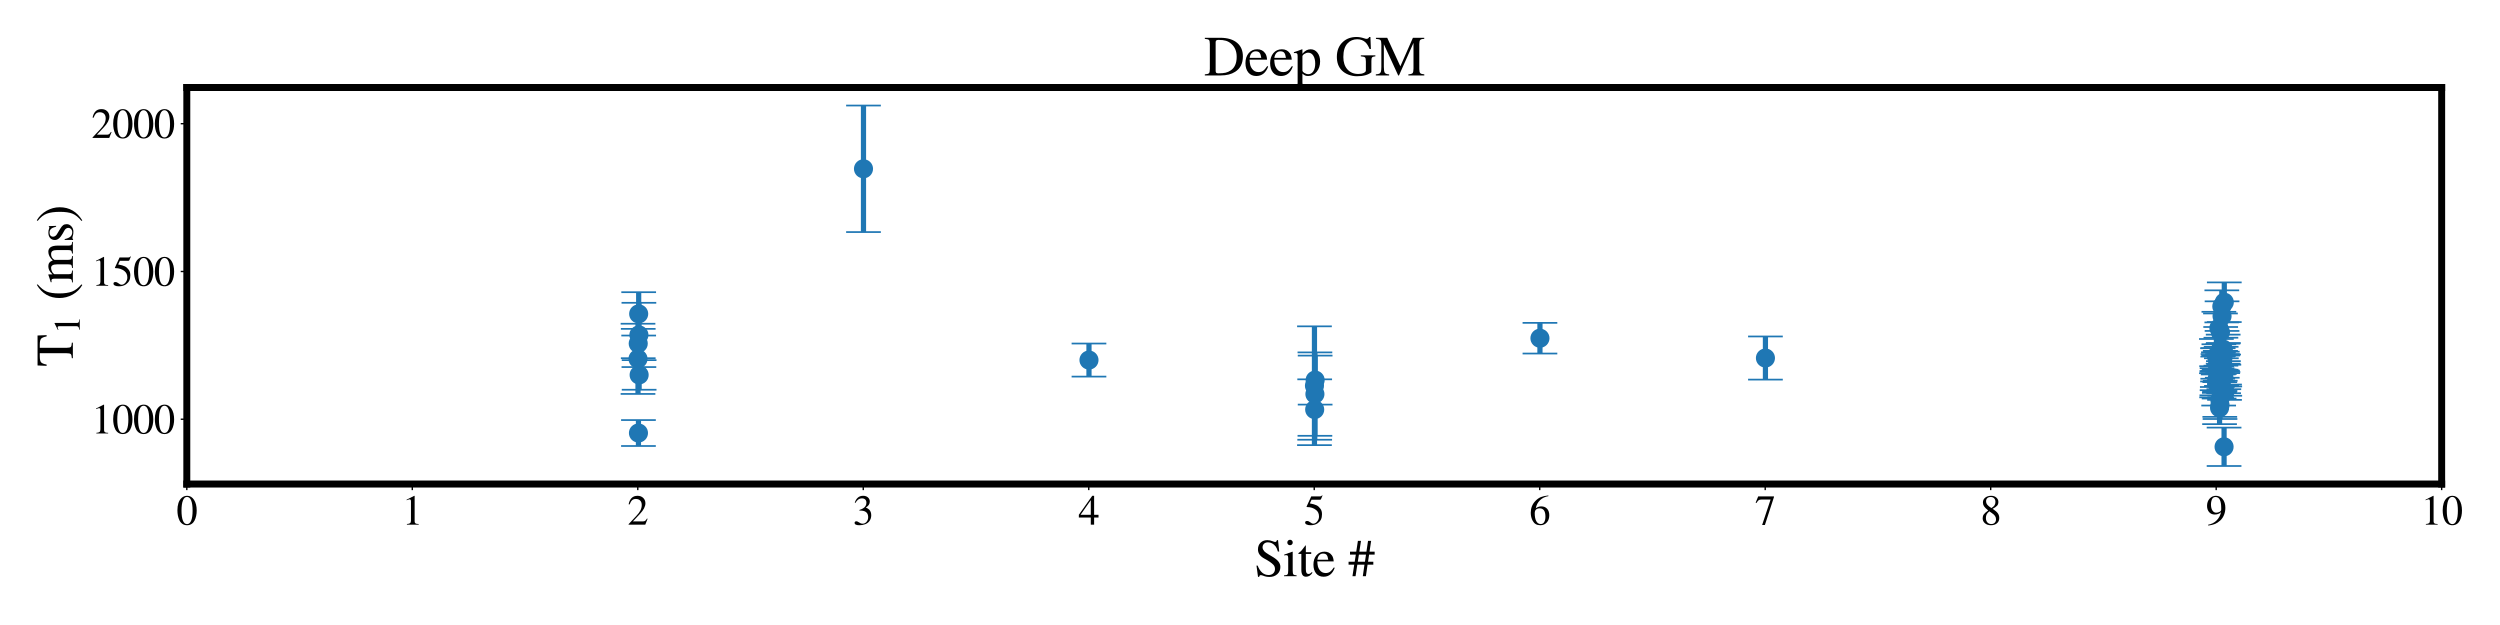 <?xml version="1.0" encoding="utf-8" standalone="no"?>
<!DOCTYPE svg PUBLIC "-//W3C//DTD SVG 1.1//EN"
  "http://www.w3.org/Graphics/SVG/1.1/DTD/svg11.dtd">
<svg height="360pt" version="1.1" viewBox="0 0 1440 360" width="1440pt" xmlns="http://www.w3.org/2000/svg" xmlns:xlink="http://www.w3.org/1999/xlink">
 <defs>
  <style type="text/css">*{stroke-linecap:butt;stroke-linejoin:round;}</style>
 </defs>
 <g id="figure_1">
  <g id="patch_1">
   <path d="M 0 360 
L 1440 360 
L 1440 0 
L 0 0 
z
" style="fill:#ffffff;"/>
  </g>
  <g id="axes_1">
   <g id="patch_2">
    <path d="M 107.6 278.8 
L 1406.4 278.8 
L 1406.4 50.4 
L 107.6 50.4 
z
" style="fill:#ffffff;"/>
   </g>
   <g id="matplotlib.axis_1">
    <g id="xtick_1">
     <g id="line2d_1">
      <defs>
       <path d="M 0 0 
L 0 3.5 
" id="m64546602eb" style="stroke:#000000;stroke-width:0.8;"/>
      </defs>
      <g>
       <use style="stroke:#000000;stroke-width:0.8;" x="107.6" xlink:href="#m64546602eb" y="278.8"/>
      </g>
     </g>
     <g id="text_1">
      <!-- 0 -->
      <g transform="translate(101.6 302.191)scale(0.24 -0.24)">
       <defs>
        <path d="M 3046 2112 
Q 3046 1683 2963 1302 
Q 2880 922 2717 602 
Q 2554 282 2266 96 
Q 1978 -90 1600 -90 
Q 1210 -90 915 108 
Q 621 307 461 640 
Q 301 973 227 1350 
Q 154 1728 154 2150 
Q 154 2746 301 3222 
Q 448 3699 790 4012 
Q 1133 4326 1626 4326 
Q 2253 4326 2649 3712 
Q 3046 3098 3046 2112 
z
M 2432 2080 
Q 2432 3091 2217 3625 
Q 2003 4160 1587 4160 
Q 1190 4160 979 3622 
Q 768 3085 768 2106 
Q 768 1120 979 598 
Q 1190 77 1600 77 
Q 2003 77 2217 598 
Q 2432 1120 2432 2080 
z
" id="STIXGeneral-Regular-30" transform="scale(0.016)"/>
       </defs>
       <use xlink:href="#STIXGeneral-Regular-30"/>
      </g>
     </g>
    </g>
    <g id="xtick_2">
     <g id="line2d_2">
      <g>
       <use style="stroke:#000000;stroke-width:0.8;" x="237.48" xlink:href="#m64546602eb" y="278.8"/>
      </g>
     </g>
     <g id="text_2">
      <!-- 1 -->
      <g transform="translate(231.48 302.191)scale(0.24 -0.24)">
       <defs>
        <path d="M 2522 0 
L 755 0 
L 755 96 
Q 1107 115 1235 227 
Q 1363 339 1363 608 
L 1363 3482 
Q 1363 3795 1171 3795 
Q 1082 3795 883 3718 
L 710 3654 
L 710 3744 
L 1856 4326 
L 1914 4307 
L 1914 486 
Q 1914 275 2042 185 
Q 2170 96 2522 96 
L 2522 0 
z
" id="STIXGeneral-Regular-31" transform="scale(0.016)"/>
       </defs>
       <use xlink:href="#STIXGeneral-Regular-31"/>
      </g>
     </g>
    </g>
    <g id="xtick_3">
     <g id="line2d_3">
      <g>
       <use style="stroke:#000000;stroke-width:0.8;" x="367.36" xlink:href="#m64546602eb" y="278.8"/>
      </g>
     </g>
     <g id="text_3">
      <!-- 2 -->
      <g transform="translate(361.36 302.191)scale(0.24 -0.24)">
       <defs>
        <path d="M 3034 877 
L 2688 0 
L 186 0 
L 186 77 
L 1325 1286 
Q 1773 1754 1965 2144 
Q 2157 2534 2157 2950 
Q 2157 3379 1920 3616 
Q 1683 3853 1267 3853 
Q 922 3853 720 3673 
Q 518 3494 326 3021 
L 192 3053 
Q 301 3648 630 3987 
Q 960 4326 1523 4326 
Q 2054 4326 2380 4006 
Q 2707 3686 2707 3200 
Q 2707 2477 1888 1613 
L 832 486 
L 2330 486 
Q 2541 486 2665 569 
Q 2790 653 2944 915 
L 3034 877 
z
" id="STIXGeneral-Regular-32" transform="scale(0.016)"/>
       </defs>
       <use xlink:href="#STIXGeneral-Regular-32"/>
      </g>
     </g>
    </g>
    <g id="xtick_4">
     <g id="line2d_4">
      <g>
       <use style="stroke:#000000;stroke-width:0.8;" x="497.24" xlink:href="#m64546602eb" y="278.8"/>
      </g>
     </g>
     <g id="text_4">
      <!-- 3 -->
      <g transform="translate(491.24 302.191)scale(0.24 -0.24)">
       <defs>
        <path d="M 390 3264 
L 288 3290 
Q 435 3770 748 4048 
Q 1062 4326 1542 4326 
Q 1990 4326 2265 4083 
Q 2541 3840 2541 3450 
Q 2541 2925 1946 2566 
Q 2298 2413 2477 2227 
Q 2758 1914 2758 1402 
Q 2758 890 2464 506 
Q 2246 211 1840 60 
Q 1434 -90 979 -90 
Q 262 -90 262 275 
Q 262 378 339 442 
Q 416 506 525 506 
Q 685 506 915 339 
Q 1197 141 1466 141 
Q 1818 141 2058 425 
Q 2298 710 2298 1120 
Q 2298 1856 1632 2048 
Q 1434 2112 979 2112 
L 979 2202 
Q 1338 2323 1517 2432 
Q 2035 2726 2035 3290 
Q 2035 3610 1852 3776 
Q 1670 3942 1344 3942 
Q 768 3942 390 3264 
z
" id="STIXGeneral-Regular-33" transform="scale(0.016)"/>
       </defs>
       <use xlink:href="#STIXGeneral-Regular-33"/>
      </g>
     </g>
    </g>
    <g id="xtick_5">
     <g id="line2d_5">
      <g>
       <use style="stroke:#000000;stroke-width:0.8;" x="627.12" xlink:href="#m64546602eb" y="278.8"/>
      </g>
     </g>
     <g id="text_5">
      <!-- 4 -->
      <g transform="translate(621.12 302.191)scale(0.24 -0.24)">
       <defs>
        <path d="M 3027 1069 
L 2368 1069 
L 2368 0 
L 1869 0 
L 1869 1069 
L 77 1069 
L 77 1478 
L 2086 4326 
L 2368 4326 
L 2368 1478 
L 3027 1478 
L 3027 1069 
z
M 1869 1478 
L 1869 3674 
L 333 1478 
L 1869 1478 
z
" id="STIXGeneral-Regular-34" transform="scale(0.016)"/>
       </defs>
       <use xlink:href="#STIXGeneral-Regular-34"/>
      </g>
     </g>
    </g>
    <g id="xtick_6">
     <g id="line2d_6">
      <g>
       <use style="stroke:#000000;stroke-width:0.8;" x="757" xlink:href="#m64546602eb" y="278.8"/>
      </g>
     </g>
     <g id="text_6">
      <!-- 5 -->
      <g transform="translate(751 302.191)scale(0.24 -0.24)">
       <defs>
        <path d="M 2803 4358 
L 2573 3814 
Q 2534 3731 2400 3731 
L 1158 3731 
L 902 3187 
Q 1606 3053 1920 2896 
Q 2234 2739 2502 2368 
Q 2726 2061 2726 1555 
Q 2726 1094 2576 780 
Q 2426 467 2099 224 
Q 1664 -90 1011 -90 
Q 646 -90 422 19 
Q 198 128 198 307 
Q 198 550 486 550 
Q 717 550 960 352 
Q 1210 147 1414 147 
Q 1747 147 2012 480 
Q 2278 813 2278 1229 
Q 2278 1843 1850 2189 
Q 1293 2637 486 2637 
Q 410 2637 410 2688 
L 416 2720 
L 1114 4237 
L 2438 4237 
Q 2547 4237 2608 4269 
Q 2669 4301 2746 4403 
L 2803 4358 
z
" id="STIXGeneral-Regular-35" transform="scale(0.016)"/>
       </defs>
       <use xlink:href="#STIXGeneral-Regular-35"/>
      </g>
     </g>
    </g>
    <g id="xtick_7">
     <g id="line2d_7">
      <g>
       <use style="stroke:#000000;stroke-width:0.8;" x="886.88" xlink:href="#m64546602eb" y="278.8"/>
      </g>
     </g>
     <g id="text_7">
      <!-- 6 -->
      <g transform="translate(880.88 302.191)scale(0.24 -0.24)">
       <defs>
        <path d="M 2854 4378 
L 2867 4275 
Q 2112 4154 1606 3664 
Q 1101 3174 973 2451 
Q 1344 2739 1786 2739 
Q 2349 2739 2672 2380 
Q 2995 2022 2995 1402 
Q 2995 774 2669 378 
Q 2291 -90 1651 -90 
Q 870 -90 518 557 
Q 218 1107 218 1786 
Q 218 2835 915 3552 
Q 1312 3962 1731 4131 
Q 2150 4301 2854 4378 
z
M 2419 1203 
Q 2419 2445 1555 2445 
Q 1235 2445 1024 2275 
Q 813 2106 813 1702 
Q 813 954 1046 522 
Q 1280 90 1722 90 
Q 2061 90 2240 394 
Q 2419 698 2419 1203 
z
" id="STIXGeneral-Regular-36" transform="scale(0.016)"/>
       </defs>
       <use xlink:href="#STIXGeneral-Regular-36"/>
      </g>
     </g>
    </g>
    <g id="xtick_8">
     <g id="line2d_8">
      <g>
       <use style="stroke:#000000;stroke-width:0.8;" x="1016.76" xlink:href="#m64546602eb" y="278.8"/>
      </g>
     </g>
     <g id="text_8">
      <!-- 7 -->
      <g transform="translate(1010.76 302.191)scale(0.24 -0.24)">
       <defs>
        <path d="M 2874 4134 
L 1517 -51 
L 1101 -51 
L 2368 3763 
L 992 3763 
Q 717 3763 582 3667 
Q 448 3571 243 3238 
L 128 3296 
L 512 4237 
L 2874 4237 
L 2874 4134 
z
" id="STIXGeneral-Regular-37" transform="scale(0.016)"/>
       </defs>
       <use xlink:href="#STIXGeneral-Regular-37"/>
      </g>
     </g>
    </g>
    <g id="xtick_9">
     <g id="line2d_9">
      <g>
       <use style="stroke:#000000;stroke-width:0.8;" x="1146.64" xlink:href="#m64546602eb" y="278.8"/>
      </g>
     </g>
     <g id="text_9">
      <!-- 8 -->
      <g transform="translate(1140.64 302.191)scale(0.24 -0.24)">
       <defs>
        <path d="M 2848 992 
Q 2848 499 2505 204 
Q 2163 -90 1587 -90 
Q 1050 -90 704 204 
Q 358 499 358 954 
Q 358 1293 524 1533 
Q 691 1773 1190 2125 
Q 710 2522 553 2765 
Q 397 3008 397 3328 
Q 397 3782 745 4054 
Q 1094 4326 1638 4326 
Q 2106 4326 2410 4060 
Q 2714 3795 2714 3411 
Q 2714 3059 2531 2848 
Q 2349 2637 1856 2374 
Q 2432 1990 2640 1689 
Q 2848 1389 2848 992 
z
M 2272 3411 
Q 2272 3744 2086 3945 
Q 1901 4147 1574 4147 
Q 1248 4147 1059 3977 
Q 870 3808 870 3513 
Q 870 3219 1059 2979 
Q 1248 2739 1670 2490 
Q 1997 2682 2134 2896 
Q 2272 3110 2272 3411 
z
M 1734 1741 
L 1357 1997 
Q 1075 1766 960 1545 
Q 845 1325 845 1011 
Q 845 576 1065 333 
Q 1286 90 1658 90 
Q 1971 90 2166 285 
Q 2362 480 2362 794 
Q 2362 1082 2214 1299 
Q 2067 1517 1734 1741 
z
" id="STIXGeneral-Regular-38" transform="scale(0.016)"/>
       </defs>
       <use xlink:href="#STIXGeneral-Regular-38"/>
      </g>
     </g>
    </g>
    <g id="xtick_10">
     <g id="line2d_10">
      <g>
       <use style="stroke:#000000;stroke-width:0.8;" x="1276.52" xlink:href="#m64546602eb" y="278.8"/>
      </g>
     </g>
     <g id="text_10">
      <!-- 9 -->
      <g transform="translate(1270.52 302.191)scale(0.24 -0.24)">
       <defs>
        <path d="M 378 -141 
L 358 -13 
Q 1094 115 1603 608 
Q 2112 1101 2304 1882 
Q 1933 1517 1344 1517 
Q 826 1517 509 1875 
Q 192 2234 192 2816 
Q 192 3462 573 3894 
Q 954 4326 1523 4326 
Q 2131 4326 2528 3840 
Q 2938 3328 2938 2522 
Q 2938 1958 2742 1462 
Q 2547 966 2170 621 
Q 1773 262 1395 105 
Q 1018 -51 378 -141 
z
M 2317 2272 
L 2317 2522 
Q 2317 4147 1472 4147 
Q 1171 4147 1005 3930 
Q 909 3802 845 3546 
Q 781 3290 781 3034 
Q 781 2464 995 2128 
Q 1210 1792 1568 1792 
Q 1824 1792 2070 1917 
Q 2317 2042 2317 2272 
z
" id="STIXGeneral-Regular-39" transform="scale(0.016)"/>
       </defs>
       <use xlink:href="#STIXGeneral-Regular-39"/>
      </g>
     </g>
    </g>
    <g id="xtick_11">
     <g id="line2d_11">
      <g>
       <use style="stroke:#000000;stroke-width:0.8;" x="1406.4" xlink:href="#m64546602eb" y="278.8"/>
      </g>
     </g>
     <g id="text_11">
      <!-- 10 -->
      <g transform="translate(1394.4 302.191)scale(0.24 -0.24)">
       <use xlink:href="#STIXGeneral-Regular-31"/>
       <use x="50" xlink:href="#STIXGeneral-Regular-30"/>
      </g>
     </g>
    </g>
    <g id="text_12">
     <!-- Site # -->
     <g transform="translate(722.411 331.889)scale(0.3 -0.3)">
      <defs>
       <path d="M 3002 2963 
L 2842 2963 
Q 2733 3360 2579 3565 
Q 2189 4064 1651 4064 
Q 1357 4064 1181 3894 
Q 1005 3725 1005 3456 
Q 1005 3328 1069 3206 
Q 1133 3085 1206 2998 
Q 1280 2912 1465 2784 
Q 1651 2656 1766 2589 
Q 1882 2522 2150 2362 
Q 2669 2061 2905 1763 
Q 3142 1466 3142 1107 
Q 3142 576 2771 243 
Q 2400 -90 1837 -90 
Q 1421 -90 1082 58 
Q 915 128 781 128 
Q 704 128 653 70 
Q 602 13 602 -83 
L 461 -83 
L 275 1274 
L 416 1274 
Q 845 141 1734 141 
Q 2074 141 2285 342 
Q 2496 544 2496 858 
Q 2496 1158 2310 1363 
Q 2003 1696 1235 2106 
Q 454 2522 454 3206 
Q 454 3718 768 4022 
Q 1082 4326 1568 4326 
Q 1907 4326 2240 4186 
Q 2413 4109 2522 4109 
Q 2688 4109 2726 4326 
L 2861 4326 
L 3002 2963 
z
" id="STIXGeneral-Regular-53" transform="scale(0.016)"/>
       <path d="M 1152 4045 
Q 1152 3904 1056 3811 
Q 960 3718 819 3718 
Q 685 3718 592 3811 
Q 499 3904 499 4045 
Q 499 4179 595 4275 
Q 691 4371 826 4371 
Q 966 4371 1059 4275 
Q 1152 4179 1152 4045 
z
M 1619 0 
L 102 0 
L 102 96 
Q 435 115 521 211 
Q 608 307 608 666 
L 608 2118 
Q 608 2342 563 2432 
Q 518 2522 397 2522 
Q 243 2522 128 2490 
L 128 2592 
L 1120 2944 
L 1146 2918 
L 1146 672 
Q 1146 314 1226 218 
Q 1306 122 1619 96 
L 1619 0 
z
" id="STIXGeneral-Regular-69" transform="scale(0.016)"/>
       <path d="M 1702 493 
L 1786 422 
Q 1478 -64 1011 -64 
Q 448 -64 448 749 
L 448 2675 
L 109 2675 
Q 83 2694 83 2720 
Q 83 2771 192 2842 
Q 435 2982 813 3526 
Q 826 3546 874 3606 
Q 922 3667 941 3706 
Q 986 3706 986 3622 
L 986 2880 
L 1632 2880 
L 1632 2675 
L 986 2675 
L 986 845 
Q 986 538 1062 403 
Q 1139 269 1318 269 
Q 1510 269 1702 493 
z
" id="STIXGeneral-Regular-74" transform="scale(0.016)"/>
       <path d="M 2611 1050 
L 2714 1005 
Q 2330 -64 1376 -64 
Q 813 -64 486 329 
Q 160 723 160 1389 
Q 160 2074 525 2509 
Q 890 2944 1485 2944 
Q 2061 2944 2374 2502 
Q 2560 2246 2592 1773 
L 621 1773 
Q 646 1370 700 1158 
Q 755 947 915 730 
Q 1184 378 1626 378 
Q 1939 378 2153 531 
Q 2368 685 2611 1050 
z
M 634 1978 
L 1939 1978 
Q 1882 2381 1750 2547 
Q 1619 2714 1312 2714 
Q 1043 2714 864 2525 
Q 685 2336 634 1978 
z
" id="STIXGeneral-Regular-65" transform="scale(0.016)"/>
       <path id="STIXGeneral-Regular-20" transform="scale(0.016)"/>
       <path d="M 3168 2592 
L 2502 2592 
L 2374 1734 
L 3008 1734 
L 3008 1382 
L 2317 1382 
L 2118 0 
L 1747 0 
L 1946 1382 
L 1088 1382 
L 877 0 
L 506 0 
L 717 1382 
L 38 1382 
L 38 1734 
L 774 1734 
L 909 2592 
L 211 2592 
L 211 2944 
L 960 2944 
L 1158 4237 
L 1530 4237 
L 1331 2944 
L 2182 2944 
L 2374 4237 
L 2746 4237 
L 2554 2944 
L 3168 2944 
L 3168 2592 
z
M 2131 2592 
L 1280 2592 
L 1146 1734 
L 2003 1734 
L 2131 2592 
z
" id="STIXGeneral-Regular-23" transform="scale(0.016)"/>
      </defs>
      <use xlink:href="#STIXGeneral-Regular-53"/>
      <use x="55.6" xlink:href="#STIXGeneral-Regular-69"/>
      <use x="83.4" xlink:href="#STIXGeneral-Regular-74"/>
      <use x="111.2" xlink:href="#STIXGeneral-Regular-65"/>
      <use x="155.6" xlink:href="#STIXGeneral-Regular-20"/>
      <use x="180.6" xlink:href="#STIXGeneral-Regular-23"/>
     </g>
    </g>
   </g>
   <g id="matplotlib.axis_2">
    <g id="ytick_1">
     <g id="line2d_12">
      <defs>
       <path d="M 0 0 
L -3.5 0 
" id="m3d7fb44130" style="stroke:#000000;stroke-width:0.8;"/>
      </defs>
      <g>
       <use style="stroke:#000000;stroke-width:0.8;" x="107.6" xlink:href="#m3d7fb44130" y="241.481"/>
      </g>
     </g>
     <g id="text_13">
      <!-- 1000 -->
      <g transform="translate(52.6 249.676)scale(0.24 -0.24)">
       <use xlink:href="#STIXGeneral-Regular-31"/>
       <use x="50" xlink:href="#STIXGeneral-Regular-30"/>
       <use x="100" xlink:href="#STIXGeneral-Regular-30"/>
       <use x="150" xlink:href="#STIXGeneral-Regular-30"/>
      </g>
     </g>
    </g>
    <g id="ytick_2">
     <g id="line2d_13">
      <g>
       <use style="stroke:#000000;stroke-width:0.8;" x="107.6" xlink:href="#m3d7fb44130" y="156.369"/>
      </g>
     </g>
     <g id="text_14">
      <!-- 1500 -->
      <g transform="translate(52.6 164.565)scale(0.24 -0.24)">
       <use xlink:href="#STIXGeneral-Regular-31"/>
       <use x="50" xlink:href="#STIXGeneral-Regular-35"/>
       <use x="100" xlink:href="#STIXGeneral-Regular-30"/>
       <use x="150" xlink:href="#STIXGeneral-Regular-30"/>
      </g>
     </g>
    </g>
    <g id="ytick_3">
     <g id="line2d_14">
      <g>
       <use style="stroke:#000000;stroke-width:0.8;" x="107.6" xlink:href="#m3d7fb44130" y="71.258"/>
      </g>
     </g>
     <g id="text_15">
      <!-- 2000 -->
      <g transform="translate(52.6 79.454)scale(0.24 -0.24)">
       <use xlink:href="#STIXGeneral-Regular-32"/>
       <use x="50" xlink:href="#STIXGeneral-Regular-30"/>
       <use x="100" xlink:href="#STIXGeneral-Regular-30"/>
       <use x="150" xlink:href="#STIXGeneral-Regular-30"/>
      </g>
     </g>
    </g>
    <g id="text_16">
     <!-- T$_1$ (ms) -->
     <g transform="translate(42.089 211.25)rotate(-90)scale(0.3 -0.3)">
      <defs>
       <path d="M 3795 3149 
L 3642 3149 
Q 3539 3674 3353 3821 
Q 3168 3968 2656 3968 
L 2278 3968 
L 2278 710 
Q 2278 346 2387 243 
Q 2496 141 2893 122 
L 2893 0 
L 1024 0 
L 1024 122 
Q 1427 147 1526 256 
Q 1626 365 1626 787 
L 1626 3968 
L 1242 3968 
Q 723 3968 540 3817 
Q 358 3667 262 3149 
L 109 3149 
L 154 4237 
L 3750 4237 
L 3795 3149 
z
" id="STIXGeneral-Regular-54" transform="scale(0.016)"/>
       <path d="M 1946 -1030 
L 1869 -1133 
Q 1126 -710 716 32 
Q 307 774 307 1613 
Q 307 3386 1888 4326 
L 1946 4224 
Q 1293 3667 1075 3126 
Q 858 2586 858 1632 
Q 858 685 1082 96 
Q 1306 -493 1946 -1030 
z
" id="STIXGeneral-Regular-28" transform="scale(0.016)"/>
       <path d="M 4960 0 
L 3565 0 
L 3565 96 
Q 3834 122 3907 208 
Q 3981 294 3981 576 
L 3981 1894 
Q 3981 2278 3869 2444 
Q 3757 2611 3488 2611 
Q 3264 2611 3107 2521 
Q 2950 2432 2803 2221 
L 2803 608 
Q 2803 301 2896 201 
Q 2989 102 3264 96 
L 3264 0 
L 1830 0 
L 1830 96 
Q 2112 115 2189 188 
Q 2266 262 2266 550 
L 2266 1901 
Q 2266 2611 1850 2611 
Q 1670 2611 1468 2531 
Q 1267 2451 1171 2336 
Q 1088 2240 1088 2227 
L 1088 448 
Q 1088 243 1177 176 
Q 1267 109 1523 96 
L 1523 0 
L 102 0 
L 102 96 
Q 371 102 460 195 
Q 550 288 550 563 
L 550 2150 
Q 550 2387 499 2480 
Q 448 2573 326 2573 
Q 230 2573 122 2547 
L 122 2656 
Q 557 2778 1011 2944 
L 1062 2925 
L 1062 2451 
L 1075 2451 
Q 1363 2752 1584 2848 
Q 1805 2944 2054 2944 
Q 2560 2944 2733 2406 
Q 3232 2944 3776 2944 
Q 4518 2944 4518 1792 
L 4518 493 
Q 4518 282 4582 202 
Q 4646 122 4794 109 
L 4960 96 
L 4960 0 
z
" id="STIXGeneral-Regular-6d" transform="scale(0.016)"/>
       <path d="M 998 1926 
L 1664 1523 
Q 1984 1331 2105 1164 
Q 2227 998 2227 736 
Q 2227 416 1961 176 
Q 1696 -64 1331 -64 
Q 1030 -64 864 -6 
Q 691 51 570 51 
Q 461 51 416 -26 
L 333 -26 
L 333 979 
L 435 979 
Q 538 512 730 294 
Q 922 77 1248 77 
Q 1485 77 1632 211 
Q 1779 346 1779 550 
Q 1779 845 1440 1030 
L 1094 1222 
Q 326 1651 326 2150 
Q 326 2522 566 2730 
Q 806 2938 1210 2938 
Q 1491 2938 1638 2867 
Q 1754 2816 1818 2816 
Q 1862 2816 1920 2880 
L 1990 2880 
L 2022 2010 
L 1926 2010 
Q 1818 2445 1654 2621 
Q 1491 2797 1203 2797 
Q 986 2797 854 2688 
Q 723 2579 723 2362 
Q 723 2253 796 2128 
Q 870 2003 998 1926 
z
" id="STIXGeneral-Regular-73" transform="scale(0.016)"/>
       <path d="M 186 4224 
L 262 4326 
Q 992 3891 1408 3148 
Q 1824 2406 1824 1581 
Q 1824 -166 243 -1133 
L 186 -1030 
Q 845 -486 1059 54 
Q 1274 595 1274 1562 
Q 1274 2534 1059 3120 
Q 845 3706 186 4224 
z
" id="STIXGeneral-Regular-29" transform="scale(0.016)"/>
      </defs>
      <use transform="translate(0 0.406)" xlink:href="#STIXGeneral-Regular-54"/>
      <use transform="translate(62.643 -12.822)scale(0.7)" xlink:href="#STIXGeneral-Regular-31"/>
      <use transform="translate(102.053 0.406)" xlink:href="#STIXGeneral-Regular-20"/>
      <use transform="translate(127.053 0.406)" xlink:href="#STIXGeneral-Regular-28"/>
      <use transform="translate(160.353 0.406)" xlink:href="#STIXGeneral-Regular-6d"/>
      <use transform="translate(238.153 0.406)" xlink:href="#STIXGeneral-Regular-73"/>
      <use transform="translate(277.053 0.406)" xlink:href="#STIXGeneral-Regular-29"/>
     </g>
    </g>
   </g>
   <g id="LineCollection_1">
    <path clip-path="url(#p3cda4114a9)" style="fill:none;stroke:#1f77b4;stroke-width:3;"/>
    <path clip-path="url(#p3cda4114a9)" d="M 367.49 226.911 
L 367.49 186.481 
" style="fill:none;stroke:#1f77b4;stroke-width:3;"/>
    <path clip-path="url(#p3cda4114a9)" d="M 367.62 206.306 
L 367.62 189.443 
" style="fill:none;stroke:#1f77b4;stroke-width:3;"/>
    <path clip-path="url(#p3cda4114a9)" d="M 367.75 256.887 
L 367.75 241.945 
" style="fill:none;stroke:#1f77b4;stroke-width:3;"/>
    <path clip-path="url(#p3cda4114a9)" d="M 367.88 193.263 
L 367.88 168.32 
" style="fill:none;stroke:#1f77b4;stroke-width:3;"/>
    <path clip-path="url(#p3cda4114a9)" d="M 368.009 211.43 
L 368.009 174.395 
" style="fill:none;stroke:#1f77b4;stroke-width:3;"/>
    <path clip-path="url(#p3cda4114a9)" d="M 368.139 224.471 
L 368.139 207.423 
" style="fill:none;stroke:#1f77b4;stroke-width:3;"/>
    <path clip-path="url(#p3cda4114a9)" d="M 497.37 133.673 
L 497.37 60.782 
" style="fill:none;stroke:#1f77b4;stroke-width:3;"/>
    <path clip-path="url(#p3cda4114a9)" d="M 627.25 216.907 
L 627.25 197.881 
" style="fill:none;stroke:#1f77b4;stroke-width:3;"/>
    <path clip-path="url(#p3cda4114a9)" d="M 757.13 256.387 
L 757.13 187.979 
" style="fill:none;stroke:#1f77b4;stroke-width:3;"/>
    <path clip-path="url(#p3cda4114a9)" d="M 757.26 253.304 
L 757.26 218.485 
" style="fill:none;stroke:#1f77b4;stroke-width:3;"/>
    <path clip-path="url(#p3cda4114a9)" d="M 757.39 251.032 
L 757.39 202.966 
" style="fill:none;stroke:#1f77b4;stroke-width:3;"/>
    <path clip-path="url(#p3cda4114a9)" d="M 757.52 233.057 
L 757.52 204.816 
" style="fill:none;stroke:#1f77b4;stroke-width:3;"/>
    <path clip-path="url(#p3cda4114a9)" d="M 887.01 203.65 
L 887.01 185.982 
" style="fill:none;stroke:#1f77b4;stroke-width:3;"/>
    <path clip-path="url(#p3cda4114a9)" d="M 1016.89 218.657 
L 1016.89 193.802 
" style="fill:none;stroke:#1f77b4;stroke-width:3;"/>
    <path clip-path="url(#p3cda4114a9)" style="fill:none;stroke:#1f77b4;stroke-width:3;"/>
    <path clip-path="url(#p3cda4114a9)" style="fill:none;stroke:#1f77b4;stroke-width:3;"/>
    <path clip-path="url(#p3cda4114a9)" d="M 1276.65 214.973 
L 1276.65 195.256 
" style="fill:none;stroke:#1f77b4;stroke-width:3;"/>
    <path clip-path="url(#p3cda4114a9)" d="M 1276.78 228.865 
L 1276.78 210.94 
" style="fill:none;stroke:#1f77b4;stroke-width:3;"/>
    <path clip-path="url(#p3cda4114a9)" d="M 1276.91 227.698 
L 1276.91 213.745 
" style="fill:none;stroke:#1f77b4;stroke-width:3;"/>
    <path clip-path="url(#p3cda4114a9)" d="M 1277.04 224.745 
L 1277.04 212.094 
" style="fill:none;stroke:#1f77b4;stroke-width:3;"/>
    <path clip-path="url(#p3cda4114a9)" d="M 1277.169 222.894 
L 1277.169 214.04 
" style="fill:none;stroke:#1f77b4;stroke-width:3;"/>
    <path clip-path="url(#p3cda4114a9)" d="M 1277.299 219.741 
L 1277.299 200.576 
" style="fill:none;stroke:#1f77b4;stroke-width:3;"/>
    <path clip-path="url(#p3cda4114a9)" d="M 1277.429 218.144 
L 1277.429 205.414 
" style="fill:none;stroke:#1f77b4;stroke-width:3;"/>
    <path clip-path="url(#p3cda4114a9)" d="M 1277.559 215.008 
L 1277.559 203.958 
" style="fill:none;stroke:#1f77b4;stroke-width:3;"/>
    <path clip-path="url(#p3cda4114a9)" d="M 1277.689 215.688 
L 1277.689 200.553 
" style="fill:none;stroke:#1f77b4;stroke-width:3;"/>
    <path clip-path="url(#p3cda4114a9)" d="M 1277.819 213.638 
L 1277.819 202.919 
" style="fill:none;stroke:#1f77b4;stroke-width:3;"/>
    <path clip-path="url(#p3cda4114a9)" d="M 1277.949 233.586 
L 1277.949 204.928 
" style="fill:none;stroke:#1f77b4;stroke-width:3;"/>
    <path clip-path="url(#p3cda4114a9)" d="M 1278.079 198.295 
L 1278.079 179.606 
" style="fill:none;stroke:#1f77b4;stroke-width:3;"/>
    <path clip-path="url(#p3cda4114a9)" d="M 1278.208 229.545 
L 1278.208 212.809 
" style="fill:none;stroke:#1f77b4;stroke-width:3;"/>
    <path clip-path="url(#p3cda4114a9)" d="M 1278.338 226.297 
L 1278.338 215.389 
" style="fill:none;stroke:#1f77b4;stroke-width:3;"/>
    <path clip-path="url(#p3cda4114a9)" d="M 1278.468 244.314 
L 1278.468 225.487 
" style="fill:none;stroke:#1f77b4;stroke-width:3;"/>
    <path clip-path="url(#p3cda4114a9)" d="M 1278.598 240.103 
L 1278.598 220.126 
" style="fill:none;stroke:#1f77b4;stroke-width:3;"/>
    <path clip-path="url(#p3cda4114a9)" d="M 1278.728 241.351 
L 1278.728 225.17 
" style="fill:none;stroke:#1f77b4;stroke-width:3;"/>
    <path clip-path="url(#p3cda4114a9)" d="M 1278.858 219.292 
L 1278.858 202.104 
" style="fill:none;stroke:#1f77b4;stroke-width:3;"/>
    <path clip-path="url(#p3cda4114a9)" d="M 1278.988 202.155 
L 1278.988 180.569 
" style="fill:none;stroke:#1f77b4;stroke-width:3;"/>
    <path clip-path="url(#p3cda4114a9)" d="M 1279.118 213.759 
L 1279.118 188.364 
" style="fill:none;stroke:#1f77b4;stroke-width:3;"/>
    <path clip-path="url(#p3cda4114a9)" d="M 1279.247 210.619 
L 1279.247 194.549 
" style="fill:none;stroke:#1f77b4;stroke-width:3;"/>
    <path clip-path="url(#p3cda4114a9)" d="M 1279.377 212.965 
L 1279.377 199.744 
" style="fill:none;stroke:#1f77b4;stroke-width:3;"/>
    <path clip-path="url(#p3cda4114a9)" d="M 1279.507 222.456 
L 1279.507 206.366 
" style="fill:none;stroke:#1f77b4;stroke-width:3;"/>
    <path clip-path="url(#p3cda4114a9)" d="M 1279.637 222.279 
L 1279.637 213.72 
" style="fill:none;stroke:#1f77b4;stroke-width:3;"/>
    <path clip-path="url(#p3cda4114a9)" d="M 1279.767 185.708 
L 1279.767 167.237 
" style="fill:none;stroke:#1f77b4;stroke-width:3;"/>
    <path clip-path="url(#p3cda4114a9)" d="M 1279.897 190.628 
L 1279.897 173.562 
" style="fill:none;stroke:#1f77b4;stroke-width:3;"/>
    <path clip-path="url(#p3cda4114a9)" d="M 1280.027 217.591 
L 1280.027 202.554 
" style="fill:none;stroke:#1f77b4;stroke-width:3;"/>
    <path clip-path="url(#p3cda4114a9)" d="M 1280.157 213.474 
L 1280.157 203.958 
" style="fill:none;stroke:#1f77b4;stroke-width:3;"/>
    <path clip-path="url(#p3cda4114a9)" d="M 1280.287 214.941 
L 1280.287 204.805 
" style="fill:none;stroke:#1f77b4;stroke-width:3;"/>
    <path clip-path="url(#p3cda4114a9)" d="M 1280.416 214.23 
L 1280.416 197.958 
" style="fill:none;stroke:#1f77b4;stroke-width:3;"/>
    <path clip-path="url(#p3cda4114a9)" d="M 1280.546 209.47 
L 1280.546 192.749 
" style="fill:none;stroke:#1f77b4;stroke-width:3;"/>
    <path clip-path="url(#p3cda4114a9)" d="M 1280.676 208.003 
L 1280.676 197.555 
" style="fill:none;stroke:#1f77b4;stroke-width:3;"/>
    <path clip-path="url(#p3cda4114a9)" d="M 1280.806 226.475 
L 1280.806 204.22 
" style="fill:none;stroke:#1f77b4;stroke-width:3;"/>
    <path clip-path="url(#p3cda4114a9)" d="M 1280.936 224.173 
L 1280.936 210.074 
" style="fill:none;stroke:#1f77b4;stroke-width:3;"/>
    <path clip-path="url(#p3cda4114a9)" d="M 1281.066 268.418 
L 1281.066 246.309 
" style="fill:none;stroke:#1f77b4;stroke-width:3;"/>
    <path clip-path="url(#p3cda4114a9)" d="M 1281.196 185.51 
L 1281.196 162.669 
" style="fill:none;stroke:#1f77b4;stroke-width:3;"/>
    <path clip-path="url(#p3cda4114a9)" d="M 1281.326 230.327 
L 1281.326 221.49 
" style="fill:none;stroke:#1f77b4;stroke-width:3;"/>
    <path clip-path="url(#p3cda4114a9)" d="M 1281.455 227.954 
L 1281.455 222.62 
" style="fill:none;stroke:#1f77b4;stroke-width:3;"/>
    <path clip-path="url(#p3cda4114a9)" style="fill:none;stroke:#1f77b4;stroke-width:3;"/>
   </g>
   <g id="line2d_15">
    <defs>
     <path d="M 10 0 
L -10 -0 
" id="md7425f77d5" style="stroke:#1f77b4;"/>
    </defs>
    <g clip-path="url(#p3cda4114a9)">
     <use style="fill:#1f77b4;stroke:#1f77b4;" x="367.49" xlink:href="#md7425f77d5" y="226.911"/>
     <use style="fill:#1f77b4;stroke:#1f77b4;" x="367.62" xlink:href="#md7425f77d5" y="206.306"/>
     <use style="fill:#1f77b4;stroke:#1f77b4;" x="367.75" xlink:href="#md7425f77d5" y="256.887"/>
     <use style="fill:#1f77b4;stroke:#1f77b4;" x="367.88" xlink:href="#md7425f77d5" y="193.263"/>
     <use style="fill:#1f77b4;stroke:#1f77b4;" x="368.009" xlink:href="#md7425f77d5" y="211.43"/>
     <use style="fill:#1f77b4;stroke:#1f77b4;" x="368.139" xlink:href="#md7425f77d5" y="224.471"/>
     <use style="fill:#1f77b4;stroke:#1f77b4;" x="497.37" xlink:href="#md7425f77d5" y="133.673"/>
     <use style="fill:#1f77b4;stroke:#1f77b4;" x="627.25" xlink:href="#md7425f77d5" y="216.907"/>
     <use style="fill:#1f77b4;stroke:#1f77b4;" x="757.13" xlink:href="#md7425f77d5" y="256.387"/>
     <use style="fill:#1f77b4;stroke:#1f77b4;" x="757.26" xlink:href="#md7425f77d5" y="253.304"/>
     <use style="fill:#1f77b4;stroke:#1f77b4;" x="757.39" xlink:href="#md7425f77d5" y="251.032"/>
     <use style="fill:#1f77b4;stroke:#1f77b4;" x="757.52" xlink:href="#md7425f77d5" y="233.057"/>
     <use style="fill:#1f77b4;stroke:#1f77b4;" x="887.01" xlink:href="#md7425f77d5" y="203.65"/>
     <use style="fill:#1f77b4;stroke:#1f77b4;" x="1016.89" xlink:href="#md7425f77d5" y="218.657"/>
     <use style="fill:#1f77b4;stroke:#1f77b4;" x="1276.65" xlink:href="#md7425f77d5" y="214.973"/>
     <use style="fill:#1f77b4;stroke:#1f77b4;" x="1276.78" xlink:href="#md7425f77d5" y="228.865"/>
     <use style="fill:#1f77b4;stroke:#1f77b4;" x="1276.91" xlink:href="#md7425f77d5" y="227.698"/>
     <use style="fill:#1f77b4;stroke:#1f77b4;" x="1277.04" xlink:href="#md7425f77d5" y="224.745"/>
     <use style="fill:#1f77b4;stroke:#1f77b4;" x="1277.169" xlink:href="#md7425f77d5" y="222.894"/>
     <use style="fill:#1f77b4;stroke:#1f77b4;" x="1277.299" xlink:href="#md7425f77d5" y="219.741"/>
     <use style="fill:#1f77b4;stroke:#1f77b4;" x="1277.429" xlink:href="#md7425f77d5" y="218.144"/>
     <use style="fill:#1f77b4;stroke:#1f77b4;" x="1277.559" xlink:href="#md7425f77d5" y="215.008"/>
     <use style="fill:#1f77b4;stroke:#1f77b4;" x="1277.689" xlink:href="#md7425f77d5" y="215.688"/>
     <use style="fill:#1f77b4;stroke:#1f77b4;" x="1277.819" xlink:href="#md7425f77d5" y="213.638"/>
     <use style="fill:#1f77b4;stroke:#1f77b4;" x="1277.949" xlink:href="#md7425f77d5" y="233.586"/>
     <use style="fill:#1f77b4;stroke:#1f77b4;" x="1278.079" xlink:href="#md7425f77d5" y="198.295"/>
     <use style="fill:#1f77b4;stroke:#1f77b4;" x="1278.208" xlink:href="#md7425f77d5" y="229.545"/>
     <use style="fill:#1f77b4;stroke:#1f77b4;" x="1278.338" xlink:href="#md7425f77d5" y="226.297"/>
     <use style="fill:#1f77b4;stroke:#1f77b4;" x="1278.468" xlink:href="#md7425f77d5" y="244.314"/>
     <use style="fill:#1f77b4;stroke:#1f77b4;" x="1278.598" xlink:href="#md7425f77d5" y="240.103"/>
     <use style="fill:#1f77b4;stroke:#1f77b4;" x="1278.728" xlink:href="#md7425f77d5" y="241.351"/>
     <use style="fill:#1f77b4;stroke:#1f77b4;" x="1278.858" xlink:href="#md7425f77d5" y="219.292"/>
     <use style="fill:#1f77b4;stroke:#1f77b4;" x="1278.988" xlink:href="#md7425f77d5" y="202.155"/>
     <use style="fill:#1f77b4;stroke:#1f77b4;" x="1279.118" xlink:href="#md7425f77d5" y="213.759"/>
     <use style="fill:#1f77b4;stroke:#1f77b4;" x="1279.247" xlink:href="#md7425f77d5" y="210.619"/>
     <use style="fill:#1f77b4;stroke:#1f77b4;" x="1279.377" xlink:href="#md7425f77d5" y="212.965"/>
     <use style="fill:#1f77b4;stroke:#1f77b4;" x="1279.507" xlink:href="#md7425f77d5" y="222.456"/>
     <use style="fill:#1f77b4;stroke:#1f77b4;" x="1279.637" xlink:href="#md7425f77d5" y="222.279"/>
     <use style="fill:#1f77b4;stroke:#1f77b4;" x="1279.767" xlink:href="#md7425f77d5" y="185.708"/>
     <use style="fill:#1f77b4;stroke:#1f77b4;" x="1279.897" xlink:href="#md7425f77d5" y="190.628"/>
     <use style="fill:#1f77b4;stroke:#1f77b4;" x="1280.027" xlink:href="#md7425f77d5" y="217.591"/>
     <use style="fill:#1f77b4;stroke:#1f77b4;" x="1280.157" xlink:href="#md7425f77d5" y="213.474"/>
     <use style="fill:#1f77b4;stroke:#1f77b4;" x="1280.287" xlink:href="#md7425f77d5" y="214.941"/>
     <use style="fill:#1f77b4;stroke:#1f77b4;" x="1280.416" xlink:href="#md7425f77d5" y="214.23"/>
     <use style="fill:#1f77b4;stroke:#1f77b4;" x="1280.546" xlink:href="#md7425f77d5" y="209.47"/>
     <use style="fill:#1f77b4;stroke:#1f77b4;" x="1280.676" xlink:href="#md7425f77d5" y="208.003"/>
     <use style="fill:#1f77b4;stroke:#1f77b4;" x="1280.806" xlink:href="#md7425f77d5" y="226.475"/>
     <use style="fill:#1f77b4;stroke:#1f77b4;" x="1280.936" xlink:href="#md7425f77d5" y="224.173"/>
     <use style="fill:#1f77b4;stroke:#1f77b4;" x="1281.066" xlink:href="#md7425f77d5" y="268.418"/>
     <use style="fill:#1f77b4;stroke:#1f77b4;" x="1281.196" xlink:href="#md7425f77d5" y="185.51"/>
     <use style="fill:#1f77b4;stroke:#1f77b4;" x="1281.326" xlink:href="#md7425f77d5" y="230.327"/>
     <use style="fill:#1f77b4;stroke:#1f77b4;" x="1281.455" xlink:href="#md7425f77d5" y="227.954"/>
    </g>
   </g>
   <g id="line2d_16">
    <g clip-path="url(#p3cda4114a9)">
     <use style="fill:#1f77b4;stroke:#1f77b4;" x="367.49" xlink:href="#md7425f77d5" y="186.481"/>
     <use style="fill:#1f77b4;stroke:#1f77b4;" x="367.62" xlink:href="#md7425f77d5" y="189.443"/>
     <use style="fill:#1f77b4;stroke:#1f77b4;" x="367.75" xlink:href="#md7425f77d5" y="241.945"/>
     <use style="fill:#1f77b4;stroke:#1f77b4;" x="367.88" xlink:href="#md7425f77d5" y="168.32"/>
     <use style="fill:#1f77b4;stroke:#1f77b4;" x="368.009" xlink:href="#md7425f77d5" y="174.395"/>
     <use style="fill:#1f77b4;stroke:#1f77b4;" x="368.139" xlink:href="#md7425f77d5" y="207.423"/>
     <use style="fill:#1f77b4;stroke:#1f77b4;" x="497.37" xlink:href="#md7425f77d5" y="60.782"/>
     <use style="fill:#1f77b4;stroke:#1f77b4;" x="627.25" xlink:href="#md7425f77d5" y="197.881"/>
     <use style="fill:#1f77b4;stroke:#1f77b4;" x="757.13" xlink:href="#md7425f77d5" y="187.979"/>
     <use style="fill:#1f77b4;stroke:#1f77b4;" x="757.26" xlink:href="#md7425f77d5" y="218.485"/>
     <use style="fill:#1f77b4;stroke:#1f77b4;" x="757.39" xlink:href="#md7425f77d5" y="202.966"/>
     <use style="fill:#1f77b4;stroke:#1f77b4;" x="757.52" xlink:href="#md7425f77d5" y="204.816"/>
     <use style="fill:#1f77b4;stroke:#1f77b4;" x="887.01" xlink:href="#md7425f77d5" y="185.982"/>
     <use style="fill:#1f77b4;stroke:#1f77b4;" x="1016.89" xlink:href="#md7425f77d5" y="193.802"/>
     <use style="fill:#1f77b4;stroke:#1f77b4;" x="1276.65" xlink:href="#md7425f77d5" y="195.256"/>
     <use style="fill:#1f77b4;stroke:#1f77b4;" x="1276.78" xlink:href="#md7425f77d5" y="210.94"/>
     <use style="fill:#1f77b4;stroke:#1f77b4;" x="1276.91" xlink:href="#md7425f77d5" y="213.745"/>
     <use style="fill:#1f77b4;stroke:#1f77b4;" x="1277.04" xlink:href="#md7425f77d5" y="212.094"/>
     <use style="fill:#1f77b4;stroke:#1f77b4;" x="1277.169" xlink:href="#md7425f77d5" y="214.04"/>
     <use style="fill:#1f77b4;stroke:#1f77b4;" x="1277.299" xlink:href="#md7425f77d5" y="200.576"/>
     <use style="fill:#1f77b4;stroke:#1f77b4;" x="1277.429" xlink:href="#md7425f77d5" y="205.414"/>
     <use style="fill:#1f77b4;stroke:#1f77b4;" x="1277.559" xlink:href="#md7425f77d5" y="203.958"/>
     <use style="fill:#1f77b4;stroke:#1f77b4;" x="1277.689" xlink:href="#md7425f77d5" y="200.553"/>
     <use style="fill:#1f77b4;stroke:#1f77b4;" x="1277.819" xlink:href="#md7425f77d5" y="202.919"/>
     <use style="fill:#1f77b4;stroke:#1f77b4;" x="1277.949" xlink:href="#md7425f77d5" y="204.928"/>
     <use style="fill:#1f77b4;stroke:#1f77b4;" x="1278.079" xlink:href="#md7425f77d5" y="179.606"/>
     <use style="fill:#1f77b4;stroke:#1f77b4;" x="1278.208" xlink:href="#md7425f77d5" y="212.809"/>
     <use style="fill:#1f77b4;stroke:#1f77b4;" x="1278.338" xlink:href="#md7425f77d5" y="215.389"/>
     <use style="fill:#1f77b4;stroke:#1f77b4;" x="1278.468" xlink:href="#md7425f77d5" y="225.487"/>
     <use style="fill:#1f77b4;stroke:#1f77b4;" x="1278.598" xlink:href="#md7425f77d5" y="220.126"/>
     <use style="fill:#1f77b4;stroke:#1f77b4;" x="1278.728" xlink:href="#md7425f77d5" y="225.17"/>
     <use style="fill:#1f77b4;stroke:#1f77b4;" x="1278.858" xlink:href="#md7425f77d5" y="202.104"/>
     <use style="fill:#1f77b4;stroke:#1f77b4;" x="1278.988" xlink:href="#md7425f77d5" y="180.569"/>
     <use style="fill:#1f77b4;stroke:#1f77b4;" x="1279.118" xlink:href="#md7425f77d5" y="188.364"/>
     <use style="fill:#1f77b4;stroke:#1f77b4;" x="1279.247" xlink:href="#md7425f77d5" y="194.549"/>
     <use style="fill:#1f77b4;stroke:#1f77b4;" x="1279.377" xlink:href="#md7425f77d5" y="199.744"/>
     <use style="fill:#1f77b4;stroke:#1f77b4;" x="1279.507" xlink:href="#md7425f77d5" y="206.366"/>
     <use style="fill:#1f77b4;stroke:#1f77b4;" x="1279.637" xlink:href="#md7425f77d5" y="213.72"/>
     <use style="fill:#1f77b4;stroke:#1f77b4;" x="1279.767" xlink:href="#md7425f77d5" y="167.237"/>
     <use style="fill:#1f77b4;stroke:#1f77b4;" x="1279.897" xlink:href="#md7425f77d5" y="173.562"/>
     <use style="fill:#1f77b4;stroke:#1f77b4;" x="1280.027" xlink:href="#md7425f77d5" y="202.554"/>
     <use style="fill:#1f77b4;stroke:#1f77b4;" x="1280.157" xlink:href="#md7425f77d5" y="203.958"/>
     <use style="fill:#1f77b4;stroke:#1f77b4;" x="1280.287" xlink:href="#md7425f77d5" y="204.805"/>
     <use style="fill:#1f77b4;stroke:#1f77b4;" x="1280.416" xlink:href="#md7425f77d5" y="197.958"/>
     <use style="fill:#1f77b4;stroke:#1f77b4;" x="1280.546" xlink:href="#md7425f77d5" y="192.749"/>
     <use style="fill:#1f77b4;stroke:#1f77b4;" x="1280.676" xlink:href="#md7425f77d5" y="197.555"/>
     <use style="fill:#1f77b4;stroke:#1f77b4;" x="1280.806" xlink:href="#md7425f77d5" y="204.22"/>
     <use style="fill:#1f77b4;stroke:#1f77b4;" x="1280.936" xlink:href="#md7425f77d5" y="210.074"/>
     <use style="fill:#1f77b4;stroke:#1f77b4;" x="1281.066" xlink:href="#md7425f77d5" y="246.309"/>
     <use style="fill:#1f77b4;stroke:#1f77b4;" x="1281.196" xlink:href="#md7425f77d5" y="162.669"/>
     <use style="fill:#1f77b4;stroke:#1f77b4;" x="1281.326" xlink:href="#md7425f77d5" y="221.49"/>
     <use style="fill:#1f77b4;stroke:#1f77b4;" x="1281.455" xlink:href="#md7425f77d5" y="222.62"/>
    </g>
   </g>
   <g id="line2d_17">
    <defs>
     <path d="M 0 5 
C 1.326 5 2.598 4.473 3.536 3.536 
C 4.473 2.598 5 1.326 5 0 
C 5 -1.326 4.473 -2.598 3.536 -3.536 
C 2.598 -4.473 1.326 -5 0 -5 
C -1.326 -5 -2.598 -4.473 -3.536 -3.536 
C -4.473 -2.598 -5 -1.326 -5 0 
C -5 1.326 -4.473 2.598 -3.536 3.536 
C -2.598 4.473 -1.326 5 0 5 
z
" id="m9f4d9d5691" style="stroke:#1f77b4;"/>
    </defs>
    <g clip-path="url(#p3cda4114a9)">
     <use style="fill:#1f77b4;stroke:#1f77b4;" x="367.49" xlink:href="#m9f4d9d5691" y="206.696"/>
     <use style="fill:#1f77b4;stroke:#1f77b4;" x="367.62" xlink:href="#m9f4d9d5691" y="197.875"/>
     <use style="fill:#1f77b4;stroke:#1f77b4;" x="367.75" xlink:href="#m9f4d9d5691" y="249.416"/>
     <use style="fill:#1f77b4;stroke:#1f77b4;" x="367.88" xlink:href="#m9f4d9d5691" y="180.791"/>
     <use style="fill:#1f77b4;stroke:#1f77b4;" x="368.009" xlink:href="#m9f4d9d5691" y="192.913"/>
     <use style="fill:#1f77b4;stroke:#1f77b4;" x="368.139" xlink:href="#m9f4d9d5691" y="215.947"/>
     <use style="fill:#1f77b4;stroke:#1f77b4;" x="497.37" xlink:href="#m9f4d9d5691" y="97.228"/>
     <use style="fill:#1f77b4;stroke:#1f77b4;" x="627.25" xlink:href="#m9f4d9d5691" y="207.394"/>
     <use style="fill:#1f77b4;stroke:#1f77b4;" x="757.13" xlink:href="#m9f4d9d5691" y="222.183"/>
     <use style="fill:#1f77b4;stroke:#1f77b4;" x="757.26" xlink:href="#m9f4d9d5691" y="235.895"/>
     <use style="fill:#1f77b4;stroke:#1f77b4;" x="757.39" xlink:href="#m9f4d9d5691" y="226.999"/>
     <use style="fill:#1f77b4;stroke:#1f77b4;" x="757.52" xlink:href="#m9f4d9d5691" y="218.936"/>
     <use style="fill:#1f77b4;stroke:#1f77b4;" x="887.01" xlink:href="#m9f4d9d5691" y="194.816"/>
     <use style="fill:#1f77b4;stroke:#1f77b4;" x="1016.89" xlink:href="#m9f4d9d5691" y="206.229"/>
     <use style="fill:#1f77b4;stroke:#1f77b4;" x="1276.65" xlink:href="#m9f4d9d5691" y="205.115"/>
     <use style="fill:#1f77b4;stroke:#1f77b4;" x="1276.78" xlink:href="#m9f4d9d5691" y="219.902"/>
     <use style="fill:#1f77b4;stroke:#1f77b4;" x="1276.91" xlink:href="#m9f4d9d5691" y="220.722"/>
     <use style="fill:#1f77b4;stroke:#1f77b4;" x="1277.04" xlink:href="#m9f4d9d5691" y="218.42"/>
     <use style="fill:#1f77b4;stroke:#1f77b4;" x="1277.169" xlink:href="#m9f4d9d5691" y="218.467"/>
     <use style="fill:#1f77b4;stroke:#1f77b4;" x="1277.299" xlink:href="#m9f4d9d5691" y="210.158"/>
     <use style="fill:#1f77b4;stroke:#1f77b4;" x="1277.429" xlink:href="#m9f4d9d5691" y="211.779"/>
     <use style="fill:#1f77b4;stroke:#1f77b4;" x="1277.559" xlink:href="#m9f4d9d5691" y="209.483"/>
     <use style="fill:#1f77b4;stroke:#1f77b4;" x="1277.689" xlink:href="#m9f4d9d5691" y="208.12"/>
     <use style="fill:#1f77b4;stroke:#1f77b4;" x="1277.819" xlink:href="#m9f4d9d5691" y="208.278"/>
     <use style="fill:#1f77b4;stroke:#1f77b4;" x="1277.949" xlink:href="#m9f4d9d5691" y="219.257"/>
     <use style="fill:#1f77b4;stroke:#1f77b4;" x="1278.079" xlink:href="#m9f4d9d5691" y="188.951"/>
     <use style="fill:#1f77b4;stroke:#1f77b4;" x="1278.208" xlink:href="#m9f4d9d5691" y="221.177"/>
     <use style="fill:#1f77b4;stroke:#1f77b4;" x="1278.338" xlink:href="#m9f4d9d5691" y="220.843"/>
     <use style="fill:#1f77b4;stroke:#1f77b4;" x="1278.468" xlink:href="#m9f4d9d5691" y="234.901"/>
     <use style="fill:#1f77b4;stroke:#1f77b4;" x="1278.598" xlink:href="#m9f4d9d5691" y="230.114"/>
     <use style="fill:#1f77b4;stroke:#1f77b4;" x="1278.728" xlink:href="#m9f4d9d5691" y="233.261"/>
     <use style="fill:#1f77b4;stroke:#1f77b4;" x="1278.858" xlink:href="#m9f4d9d5691" y="210.698"/>
     <use style="fill:#1f77b4;stroke:#1f77b4;" x="1278.988" xlink:href="#m9f4d9d5691" y="191.362"/>
     <use style="fill:#1f77b4;stroke:#1f77b4;" x="1279.118" xlink:href="#m9f4d9d5691" y="201.062"/>
     <use style="fill:#1f77b4;stroke:#1f77b4;" x="1279.247" xlink:href="#m9f4d9d5691" y="202.584"/>
     <use style="fill:#1f77b4;stroke:#1f77b4;" x="1279.377" xlink:href="#m9f4d9d5691" y="206.355"/>
     <use style="fill:#1f77b4;stroke:#1f77b4;" x="1279.507" xlink:href="#m9f4d9d5691" y="214.411"/>
     <use style="fill:#1f77b4;stroke:#1f77b4;" x="1279.637" xlink:href="#m9f4d9d5691" y="217.999"/>
     <use style="fill:#1f77b4;stroke:#1f77b4;" x="1279.767" xlink:href="#m9f4d9d5691" y="176.473"/>
     <use style="fill:#1f77b4;stroke:#1f77b4;" x="1279.897" xlink:href="#m9f4d9d5691" y="182.095"/>
     <use style="fill:#1f77b4;stroke:#1f77b4;" x="1280.027" xlink:href="#m9f4d9d5691" y="210.072"/>
     <use style="fill:#1f77b4;stroke:#1f77b4;" x="1280.157" xlink:href="#m9f4d9d5691" y="208.716"/>
     <use style="fill:#1f77b4;stroke:#1f77b4;" x="1280.287" xlink:href="#m9f4d9d5691" y="209.873"/>
     <use style="fill:#1f77b4;stroke:#1f77b4;" x="1280.416" xlink:href="#m9f4d9d5691" y="206.094"/>
     <use style="fill:#1f77b4;stroke:#1f77b4;" x="1280.546" xlink:href="#m9f4d9d5691" y="201.109"/>
     <use style="fill:#1f77b4;stroke:#1f77b4;" x="1280.676" xlink:href="#m9f4d9d5691" y="202.779"/>
     <use style="fill:#1f77b4;stroke:#1f77b4;" x="1280.806" xlink:href="#m9f4d9d5691" y="215.347"/>
     <use style="fill:#1f77b4;stroke:#1f77b4;" x="1280.936" xlink:href="#m9f4d9d5691" y="217.124"/>
     <use style="fill:#1f77b4;stroke:#1f77b4;" x="1281.066" xlink:href="#m9f4d9d5691" y="257.364"/>
     <use style="fill:#1f77b4;stroke:#1f77b4;" x="1281.196" xlink:href="#m9f4d9d5691" y="174.089"/>
     <use style="fill:#1f77b4;stroke:#1f77b4;" x="1281.326" xlink:href="#m9f4d9d5691" y="225.909"/>
     <use style="fill:#1f77b4;stroke:#1f77b4;" x="1281.455" xlink:href="#m9f4d9d5691" y="225.287"/>
    </g>
   </g>
   <g id="patch_3">
    <path d="M 107.6 278.8 
L 107.6 50.4 
" style="fill:none;stroke:#000000;stroke-linecap:square;stroke-linejoin:miter;stroke-width:4;"/>
   </g>
   <g id="patch_4">
    <path d="M 1406.4 278.8 
L 1406.4 50.4 
" style="fill:none;stroke:#000000;stroke-linecap:square;stroke-linejoin:miter;stroke-width:4;"/>
   </g>
   <g id="patch_5">
    <path d="M 107.6 278.8 
L 1406.4 278.8 
" style="fill:none;stroke:#000000;stroke-linecap:square;stroke-linejoin:miter;stroke-width:4;"/>
   </g>
   <g id="patch_6">
    <path d="M 107.6 50.4 
L 1406.4 50.4 
" style="fill:none;stroke:#000000;stroke-linecap:square;stroke-linejoin:miter;stroke-width:4;"/>
   </g>
   <g id="text_17">
    <!-- Deep GM -->
    <g transform="translate(693.46 43.455)scale(0.32 -0.32)">
     <defs>
      <path d="M 102 4237 
L 1830 4237 
Q 3078 4237 3750 3654 
Q 4384 3110 4384 2138 
Q 4384 966 3514 410 
Q 2880 0 1901 0 
L 102 0 
L 102 122 
Q 474 147 570 252 
Q 666 358 666 736 
L 666 3520 
Q 666 3891 570 3990 
Q 474 4090 102 4115 
L 102 4237 
z
M 1318 3731 
L 1318 538 
Q 1318 365 1379 301 
Q 1440 237 1626 237 
Q 2125 237 2432 307 
Q 2739 378 3021 570 
Q 3686 1018 3686 2099 
Q 3686 3027 3078 3558 
Q 2803 3802 2476 3901 
Q 2150 4000 1658 4000 
Q 1472 4000 1395 3942 
Q 1318 3885 1318 3731 
z
" id="STIXGeneral-Regular-44" transform="scale(0.016)"/>
      <path d="M 1018 2931 
L 1018 2438 
Q 1421 2944 1939 2944 
Q 2406 2944 2707 2560 
Q 3008 2176 3008 1581 
Q 3008 883 2621 409 
Q 2234 -64 1664 -64 
Q 1466 -64 1328 -6 
Q 1190 51 1018 211 
L 1018 -794 
Q 1018 -1094 1120 -1180 
Q 1222 -1267 1581 -1274 
L 1581 -1389 
L 32 -1389 
L 32 -1280 
Q 314 -1254 397 -1171 
Q 480 -1088 480 -838 
L 480 2157 
Q 480 2381 429 2451 
Q 378 2522 218 2522 
Q 115 2522 58 2515 
L 58 2618 
Q 506 2752 979 2944 
L 1018 2931 
z
M 1018 2138 
L 1018 563 
Q 1018 422 1238 281 
Q 1459 141 1683 141 
Q 2029 141 2243 467 
Q 2458 794 2458 1325 
Q 2458 1888 2243 2224 
Q 2029 2560 1670 2560 
Q 1446 2560 1232 2419 
Q 1018 2278 1018 2138 
z
" id="STIXGeneral-Regular-70" transform="scale(0.016)"/>
      <path d="M 4538 2266 
L 4538 2150 
Q 4256 2125 4173 2035 
Q 4090 1946 4090 1638 
L 4090 358 
Q 3539 -90 2464 -90 
Q 1965 -90 1507 89 
Q 1050 269 736 595 
Q 205 1152 205 2093 
Q 205 3155 890 3776 
Q 1491 4326 2419 4326 
Q 2829 4326 3270 4179 
Q 3443 4115 3552 4115 
Q 3654 4115 3731 4176 
Q 3808 4237 3840 4326 
L 3981 4326 
L 4032 2976 
L 3885 2976 
Q 3680 3475 3430 3718 
Q 3059 4070 2496 4070 
Q 1856 4070 1427 3629 
Q 934 3136 934 2074 
Q 934 1190 1395 678 
Q 1856 166 2618 166 
Q 2982 166 3225 281 
Q 3469 397 3469 557 
L 3469 1562 
Q 3469 1933 3376 2025 
Q 3283 2118 2899 2150 
L 2899 2266 
L 4538 2266 
z
" id="STIXGeneral-Regular-47" transform="scale(0.016)"/>
      <path d="M 5530 0 
L 3738 0 
L 3738 122 
Q 4115 147 4214 265 
Q 4314 384 4314 787 
L 4314 3661 
L 2682 0 
L 2592 0 
L 979 3514 
L 979 966 
Q 979 448 1088 294 
Q 1197 141 1574 122 
L 1574 0 
L 77 0 
L 77 122 
Q 358 141 480 205 
Q 602 269 650 432 
Q 698 595 698 966 
L 698 3514 
Q 698 3878 589 3984 
Q 480 4090 90 4115 
L 90 4237 
L 1357 4237 
L 2835 1024 
L 4250 4237 
L 5523 4237 
L 5523 4115 
Q 5178 4109 5072 3993 
Q 4966 3878 4966 3520 
L 4966 717 
Q 4966 378 5072 262 
Q 5178 147 5530 122 
L 5530 0 
z
" id="STIXGeneral-Regular-4d" transform="scale(0.016)"/>
     </defs>
     <use xlink:href="#STIXGeneral-Regular-44"/>
     <use x="72.2" xlink:href="#STIXGeneral-Regular-65"/>
     <use x="116.6" xlink:href="#STIXGeneral-Regular-65"/>
     <use x="161" xlink:href="#STIXGeneral-Regular-70"/>
     <use x="211" xlink:href="#STIXGeneral-Regular-20"/>
     <use x="236" xlink:href="#STIXGeneral-Regular-47"/>
     <use x="308.2" xlink:href="#STIXGeneral-Regular-4d"/>
    </g>
   </g>
  </g>
 </g>
 <defs>
  <clipPath id="p3cda4114a9">
   <rect height="228.4" width="1298.8" x="107.6" y="50.4"/>
  </clipPath>
 </defs>
</svg>
